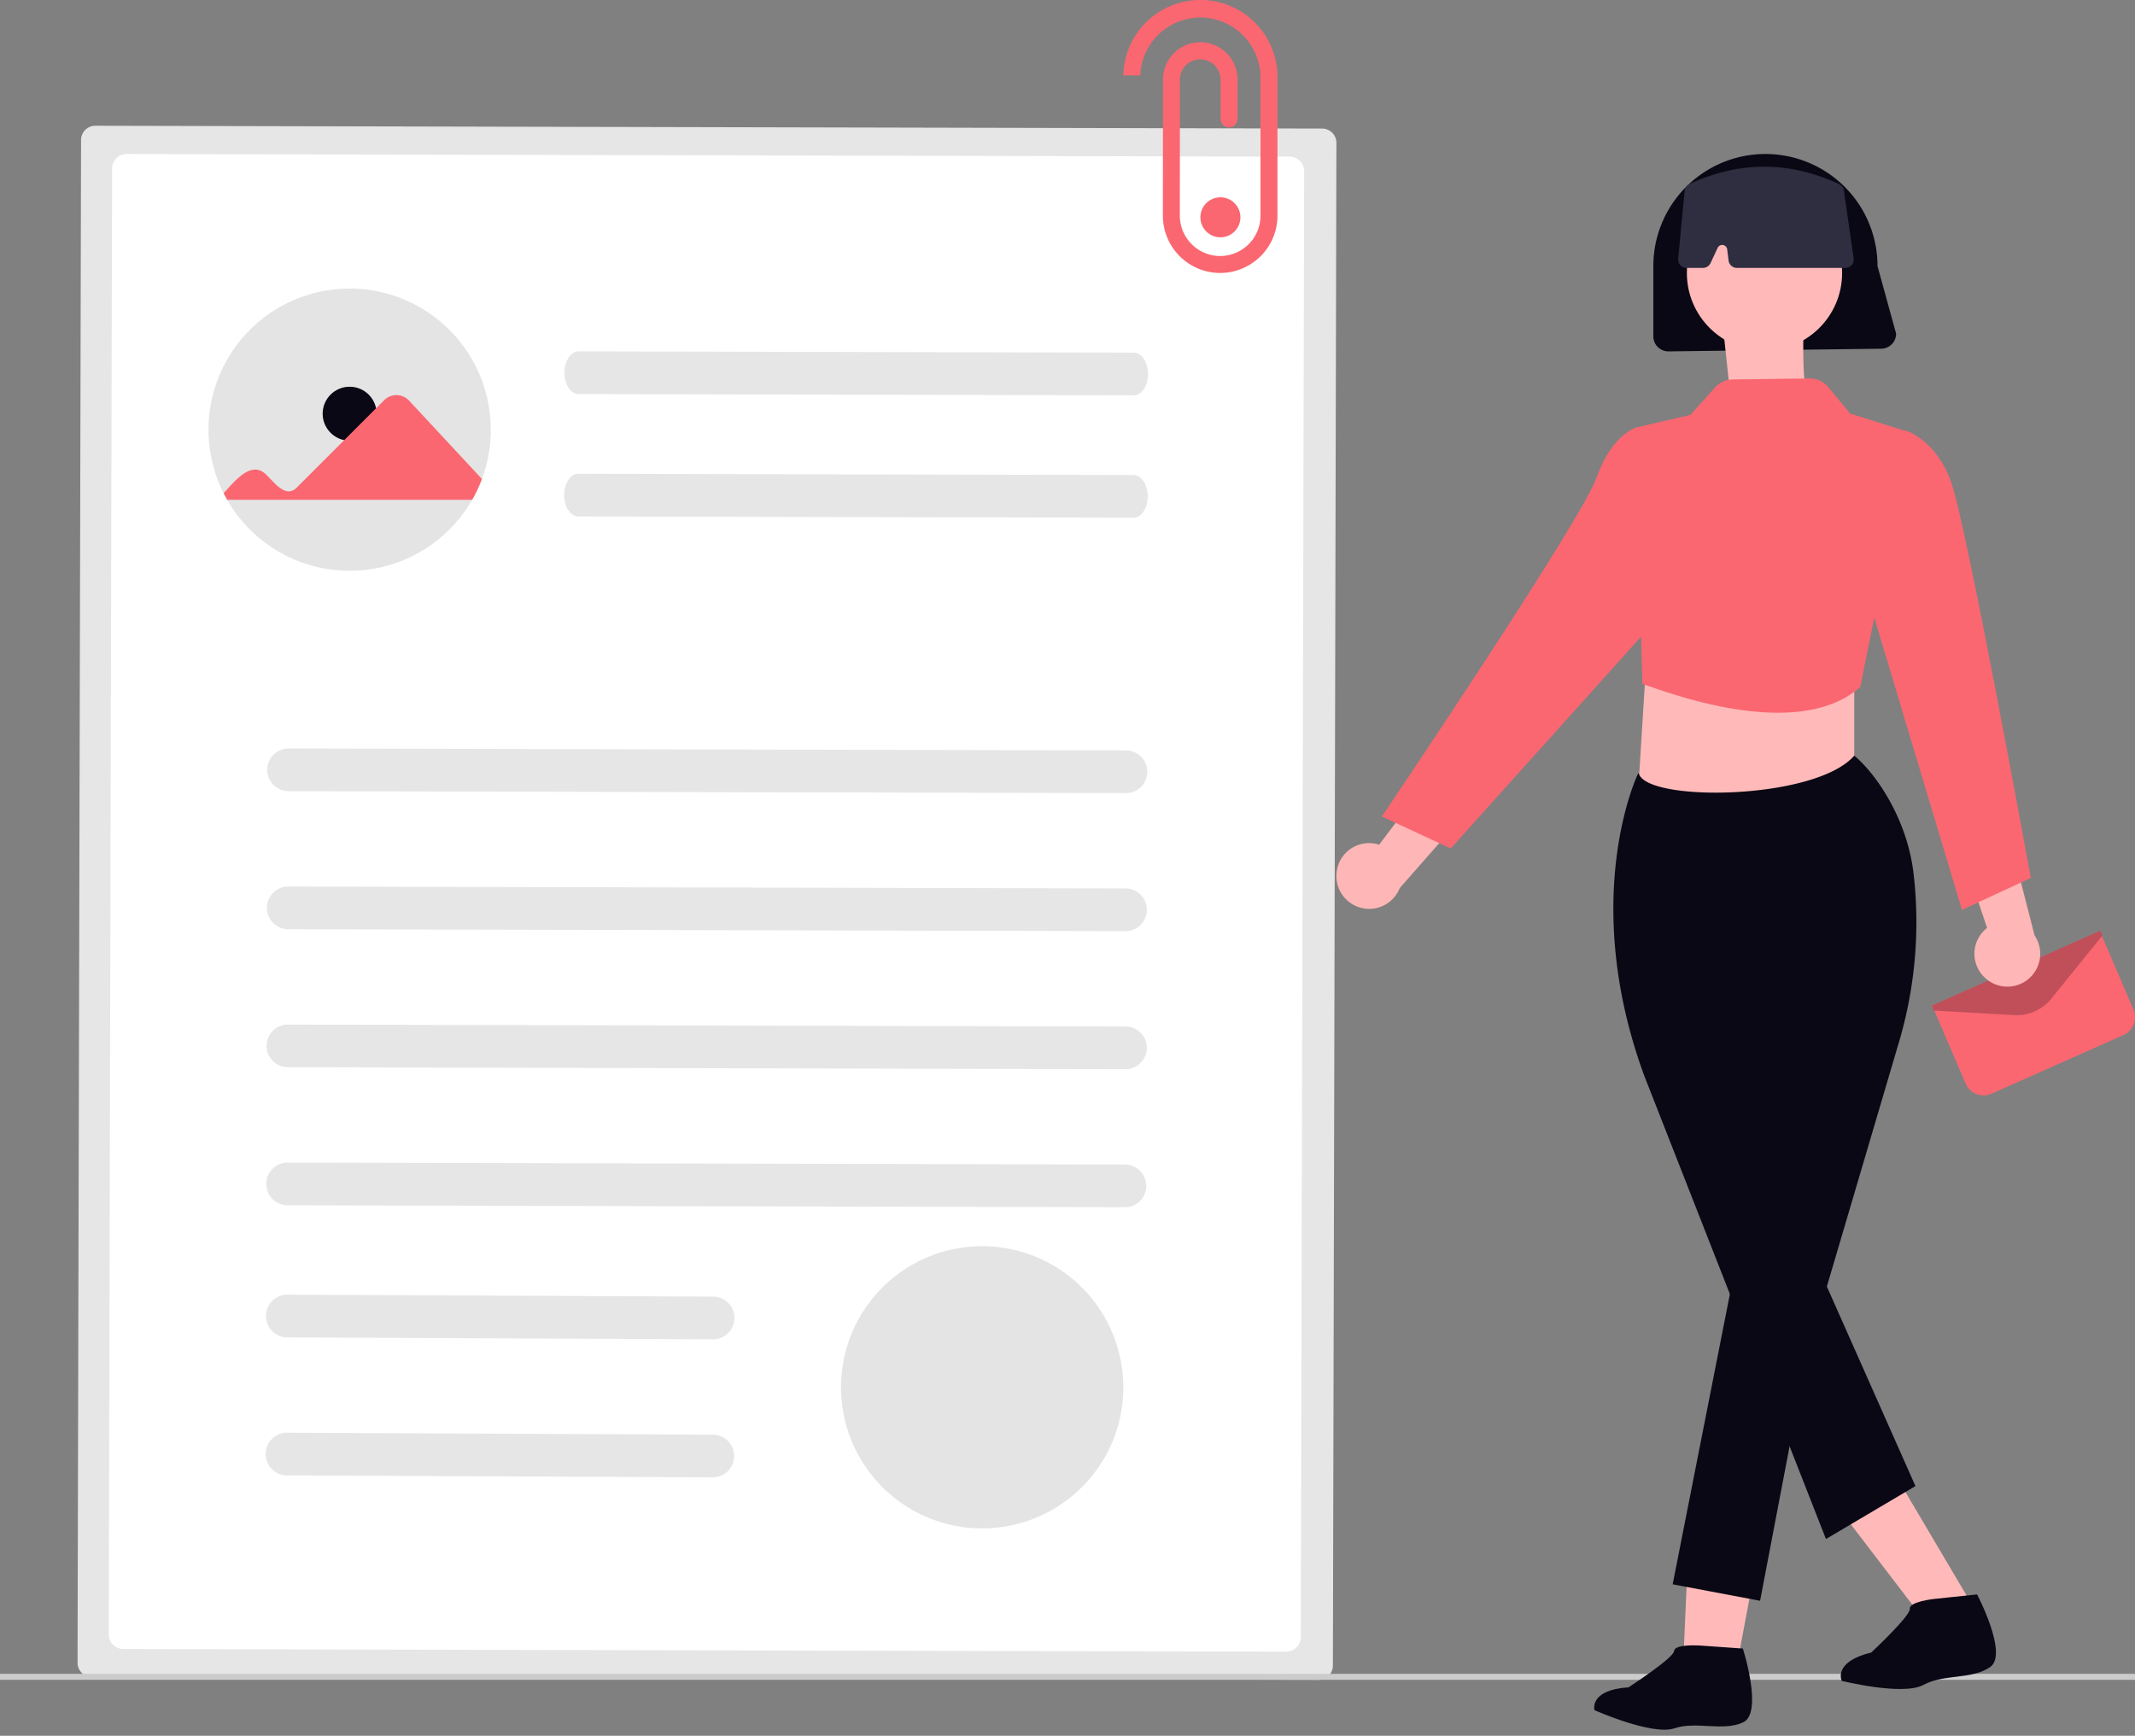 <svg xmlns="http://www.w3.org/2000/svg" width="800.678" height="651.022" viewBox="0 0 800.678 651.022" xmlns:xlink="http://www.w3.org/1999/xlink" role="img" artist="Katerina Limpitsouni" source="https://undraw.co/">
  <rect x="0" y="0" width="800.678" height="651.022" fill="#808080" stroke="none"/>
  <g id="Group_252" data-name="Group 252" transform="translate(-594.972 -249)">
    <path id="Path_3114-1073" data-name="Path 3114" d="M267.628,197.963a5.344,5.344,0,0,0-5.349,5.325l-1.315,571.135a5.344,5.344,0,0,0,5.325,5.35l460.11,1.058a5.344,5.344,0,0,0,5.35-5.326l1.315-571.135a5.344,5.344,0,0,0-5.326-5.349Z" transform="translate(363.091 98.203)" fill="#e6e6e6"/>
    <path id="Path_3115-1074" data-name="Path 3115" d="M283.01,213.264a5.472,5.472,0,0,0-5.477,5.452l-1.26,549.795a5.472,5.472,0,0,0,5.452,5.477l436.119,1a5.471,5.471,0,0,0,5.477-5.452l1.26-549.795a5.471,5.471,0,0,0-5.453-5.477Z" transform="translate(359.483 93.491)" fill="#fff"/>
    <path id="Path_3116-1075" data-name="Path 3116" d="M646.466,423.437l-313.854-.722a8.007,8.007,0,1,1,.037-16.013l313.854.723a8.007,8.007,0,1,1-.037,16.013Z" transform="translate(370.66 123.024)" fill="#e6e6e6"/>
    <path id="Path_3117-1076" data-name="Path 3117" d="M637.67,290.083,429.448,289.6c-2.934-.007-5.3-3.6-5.294-8.019s2.4-8,5.331-7.995l208.222.479c2.934.007,5.3,3.6,5.294,8.019S640.6,290.094,637.67,290.083Z" transform="translate(382.496 107.196)" fill="#e6e6e6"/>
    <path id="Path_3118-1077" data-name="Path 3118" d="M637.575,331.109l-208.222-.479c-2.934-.007-5.3-3.6-5.294-8.019s2.4-8,5.331-7.995l208.222.479c2.934.007,5.3,3.6,5.294,8.019S640.509,331.115,637.575,331.109Z" transform="translate(382.484 112.074)" fill="#e6e6e6"/>
    <path id="Path_3119-1078" data-name="Path 3119" d="M646.356,469.71,332.5,468.989a8.007,8.007,0,1,1,.037-16.013l313.854.722a8.007,8.007,0,0,1,.148,16.013h-.185Z" transform="translate(370.647 128.526)" fill="#e6e6e6"/>
    <path id="Path_3120-1079" data-name="Path 3120" d="M646.256,515.984,332.4,515.261a8.007,8.007,0,1,1,.037-16.013l313.854.723a8.007,8.007,0,1,1,.151,16.013h-.188Z" transform="translate(370.636 134.028)" fill="#e6e6e6"/>
    <path id="Path_3121-1080" data-name="Path 3121" d="M646.147,562.258l-313.854-.723a8.007,8.007,0,1,1,.037-16.013l313.854.723a8.007,8.007,0,0,1,.151,16.013h-.188Z" transform="translate(370.623 139.531)" fill="#e6e6e6"/>
    <path id="Path_3122-1081" data-name="Path 3122" d="M491.631,606.531l-159.445-.723a8.007,8.007,0,1,1,.037-16.013l159.445.724a8.007,8.007,0,1,1,.151,16.013Z" transform="translate(370.61 144.795)" fill="#e6e6e6"/>
    <path id="Path_3123-1082" data-name="Path 3123" d="M491.525,652.8l-159.445-.723a8.007,8.007,0,1,1,.037-16.013l159.445.723a8.007,8.007,0,1,1,.151,16.013h-.188Z" transform="translate(370.597 150.298)" fill="#e6e6e6"/>
    <path id="Path_3124-1083" data-name="Path 3124" d="M420.361,421.217" transform="translate(382.044 124.75)" fill="#e6e6e6"/>
    <path id="Path_3125-1084" data-name="Path 3125" d="M572.761,260.63V209.52a28.916,28.916,0,1,0-57.818-1.272h6.363a22.584,22.584,0,0,1,22.533-21.7h.331a22.6,22.6,0,0,1,22.23,22.928v51.566a15.147,15.147,0,0,1-15.125,14.946h-.186a15.154,15.154,0,0,1-14.942-15.352l.035-50.766a7.62,7.62,0,1,1,15.241-.05v14.749a3.181,3.181,0,1,0,6.363,0v-14.8a13.981,13.981,0,1,0-27.962.048l-.033,50.778a21.514,21.514,0,0,0,21.227,21.75h.265A21.52,21.52,0,0,0,572.766,261.1C572.762,260.935,572.762,260.769,572.761,260.63Z" transform="translate(501.29 69.033)" fill="#FA6771"/>
    <path id="Path_4426-1085" data-name="Path 4426" d="M622.714,626.467a52.7,52.7,0,0,1-3.321,18.478,51.255,51.255,0,0,1-3.671,7.826,52.94,52.94,0,0,1-91.864,0q-.7-1.22-1.335-2.477a52.928,52.928,0,1,1,100.19-23.827Z" transform="translate(393.519 142.862)" fill="#e4e4e4"/>
    <path id="Path_4428-1086" data-name="Path 4428" d="M410.714,305.467a52.7,52.7,0,0,1-3.321,18.478,51.254,51.254,0,0,1-3.671,7.826,52.94,52.94,0,0,1-91.863,0q-.7-1.22-1.335-2.477a52.928,52.928,0,1,1,100.19-23.827Z" transform="translate(368.31 104.692)" fill="#e4e4e4"/>
    <circle id="Ellipse_773" data-name="Ellipse 773" cx="10.118" cy="10.118" r="10.118" transform="translate(715.977 394.045)" fill="#090814"/>
    <path id="Path_4429-1087" data-name="Path 4429" d="M309.922,325.047c4.458-4.818,10.417-12.466,16.007-6.94,2.805,2.607,7.2,9.067,11.4,4.844l32.816-32.816a6.515,6.515,0,0,1,9.317.167l27.331,29.4a51.269,51.269,0,0,1-3.671,7.826H311.257Z" transform="translate(368.912 108.94)" fill="#FA6771"/>
    <ellipse id="Ellipse_774" data-name="Ellipse 774" cx="7.506" cy="7.506" rx="7.506" ry="7.506" transform="translate(1045.146 322.996)" fill="#FA6771"/>
    <path id="Path_4431-1088" data-name="Path 4431" d="M914.283,484.477q-.468,0-.937-.027l-30.116-1.7-.815-1.829.57-.255,62.64-27.893.816,1.83-19.164,23.68a16.754,16.754,0,0,1-12.993,6.2Z" transform="translate(436.987 145.285)" fill="#FA6771"/>
    <rect id="Rectangle_462" data-name="Rectangle 462" width="800.678" height="2.238" transform="translate(594.972 876.796)" fill="#ccc"/>
    <path id="Path_4422-1089" data-name="Path 4422" d="M637.2,252.815l-81.68-10.07,4.476-71.61h77.2Z" transform="translate(653.169 313.163)" fill="#ffb9b9"/>
    <path id="Path_4423-1090" data-name="Path 4423" d="M901.845,514.414a7.331,7.331,0,0,1-6.72-4.433l-12.645-29.5,37.481.13,25.753-27.234,12.35,28.837a7.339,7.339,0,0,1-3.749,9.556l-49.5,22.011A7.288,7.288,0,0,1,901.845,514.414Z" transform="translate(437.003 145.435)" fill="#FA6771"/>
    <path id="Path_4424-1091" data-name="Path 4424" d="M914.283,484.477q-.468,0-.937-.027l-30.116-1.7-.815-1.829.57-.255,62.64-27.893.816,1.83-19.164,23.68a16.754,16.754,0,0,1-12.993,6.2Z" transform="translate(436.987 145.285)" fill="#090814" opacity="0.242"/>
    <path id="Path_3126-1092" data-name="Path 3126" d="M874.518,267l-79.75,1a5.653,5.653,0,0,1-5.646-5.646V236a42.034,42.034,0,1,1,84.068,0l6.975,25.353A5.652,5.652,0,0,1,874.519,267Z" transform="translate(425.894 112.791)" fill="#090814"/>
    <path id="Path_3127-1093" data-name="Path 3127" d="M901.735,475a12.244,12.244,0,0,1,.723-18.761L888.583,415l21.86,5.777,9.827,38.275A12.308,12.308,0,0,1,901.735,475Z" transform="translate(437.721 140.794)" fill="#ffb6b6"/>
    <path id="Path_3128-1094" data-name="Path 3128" d="M820.185,712.826,801.2,710.171l2.848-64.4,28.025,3.916Z" transform="translate(424.773 168.183)" fill="#ffb9b9"/>
    <path id="Path_3130-1095" data-name="Path 3130" d="M902.711,683.886l-17.061,7.751-45.19-59.049,25.18-11.44Z" transform="translate(429.76 163.494)" fill="#ffb9b9"/>
    <circle id="Ellipse_597" data-name="Ellipse 597" cx="29.11" cy="29.11" r="29.11" transform="translate(1227.591 322.293)" fill="#ffb9b9"/>
    <path id="Path_3132-1096" data-name="Path 3132" d="M855.449,687.916,787.275,514.078c-24.4-66.648-2.6-112.582-2.375-113.038l.112-.224.233-.085c2.8,10.9,66.275,10.154,80.821-6.629,8.49,7.132,19.79,23.924,22.211,43.991a158.3,158.3,0,0,1-5.637,64.1l-26.854,91.035,33.224,74.845Z" transform="translate(424.301 138.309)" fill="#090814"/>
    <path id="Path_3133-1097" data-name="Path 3133" d="M820.211,560.322,795.6,685.143l32.784,6.182,20.627-108.044Z" transform="translate(426.663 158.074)" fill="#090814"/>
    <path id="Path_1103-1098" data-name="Path 1103" d="M879.433,399.7s-.513,21.031,1.539,21.543-28.212,8.72-28.212,8.72l-3.078-28.725Z" transform="translate(391.861 -25.805)" fill="#ffb9b9"/>
    <path id="Path_4425-1099" data-name="Path 4425" d="M785.758,382.284c5.244,1.4,57.086,22.763,81.68,1.119l19.3-95.291-23.123-7.293-8.069-9.812a9.164,9.164,0,0,0-7.214-3.348l-28.685.384a9.208,9.208,0,0,0-6.714,3.051l-9.188,10.247-20.754,4.83Z" transform="translate(425.165 123.274)" fill="#FA6771"/>
    <path id="Path_3135-1100" data-name="Path 3135" d="M868.624,293.47l6.284-8.368s11.513,3.025,17.363,19.524,29.817,148.314,29.817,148.314l-25.81,11.983-34.951-116.5Z" transform="translate(434.479 125.348)" fill="#FA6771"/>
    <path id="Path_3136-1101" data-name="Path 3136" d="M683.019,437.626a12.244,12.244,0,0,1,15.9-9.981l26.233-34.713,7.555,21.311-26.071,29.7a12.308,12.308,0,0,1-23.62-6.314Z" transform="translate(413.261 138.17)" fill="#ffb6b6"/>
    <path id="Path_3137-1102" data-name="Path 3137" d="M802.3,291.742l-8.692-7.64s-9.105,2.3-14.955,18.8-80.514,127.108-80.514,127.108l25.81,11.983,85.65-95.3Z" transform="translate(415.075 125.229)" fill="#FA6771"/>
    <path id="Path_3159-1103" data-name="Path 3159" d="M860.154,236.185H819.467a3.141,3.141,0,0,1-3.113-2.748l-.527-4.214a1.882,1.882,0,0,0-3.573-.559l-2.669,5.711a3.149,3.149,0,0,1-2.842,1.809h-6.18a3.133,3.133,0,0,1-3.138-3.128q0-.154.015-.308l2.437-25.454a3.161,3.161,0,0,1,1.79-2.554c18.633-8.7,37.529-8.687,56.163.034a3.142,3.142,0,0,1,1.775,2.408l3.651,25.42a3.133,3.133,0,0,1-3.1,3.581Z" transform="translate(426.881 113.298)" fill="#2f2e41"/>
    <path id="Path_3858-1104" data-name="Path 3858" d="M54.056,0s9.425,23.568,2.019,27.607-17.511.67-25.587,4.038S.192,26.936.192,26.936s-2.7-7.406,12.115-9.426c0,0,16.119-12.124,16.119-14.813S37.852,0,37.852,0Z" transform="matrix(0.998, 0.07, -0.07, 0.998, 1194.635, 863.525)" fill="#090814"/>
    <path id="Path_4430-1105" data-name="Path 4430" d="M54.056,0s9.425,23.568,2.019,27.607-17.511.67-25.587,4.038S.192,26.936.192,26.936s-2.7-7.406,12.115-9.426c0,0,16.119-12.124,16.119-14.813S37.852,0,37.852,0Z" transform="translate(1282.666 852.664) rotate(-6)" fill="#090814"/>
  </g>
</svg>